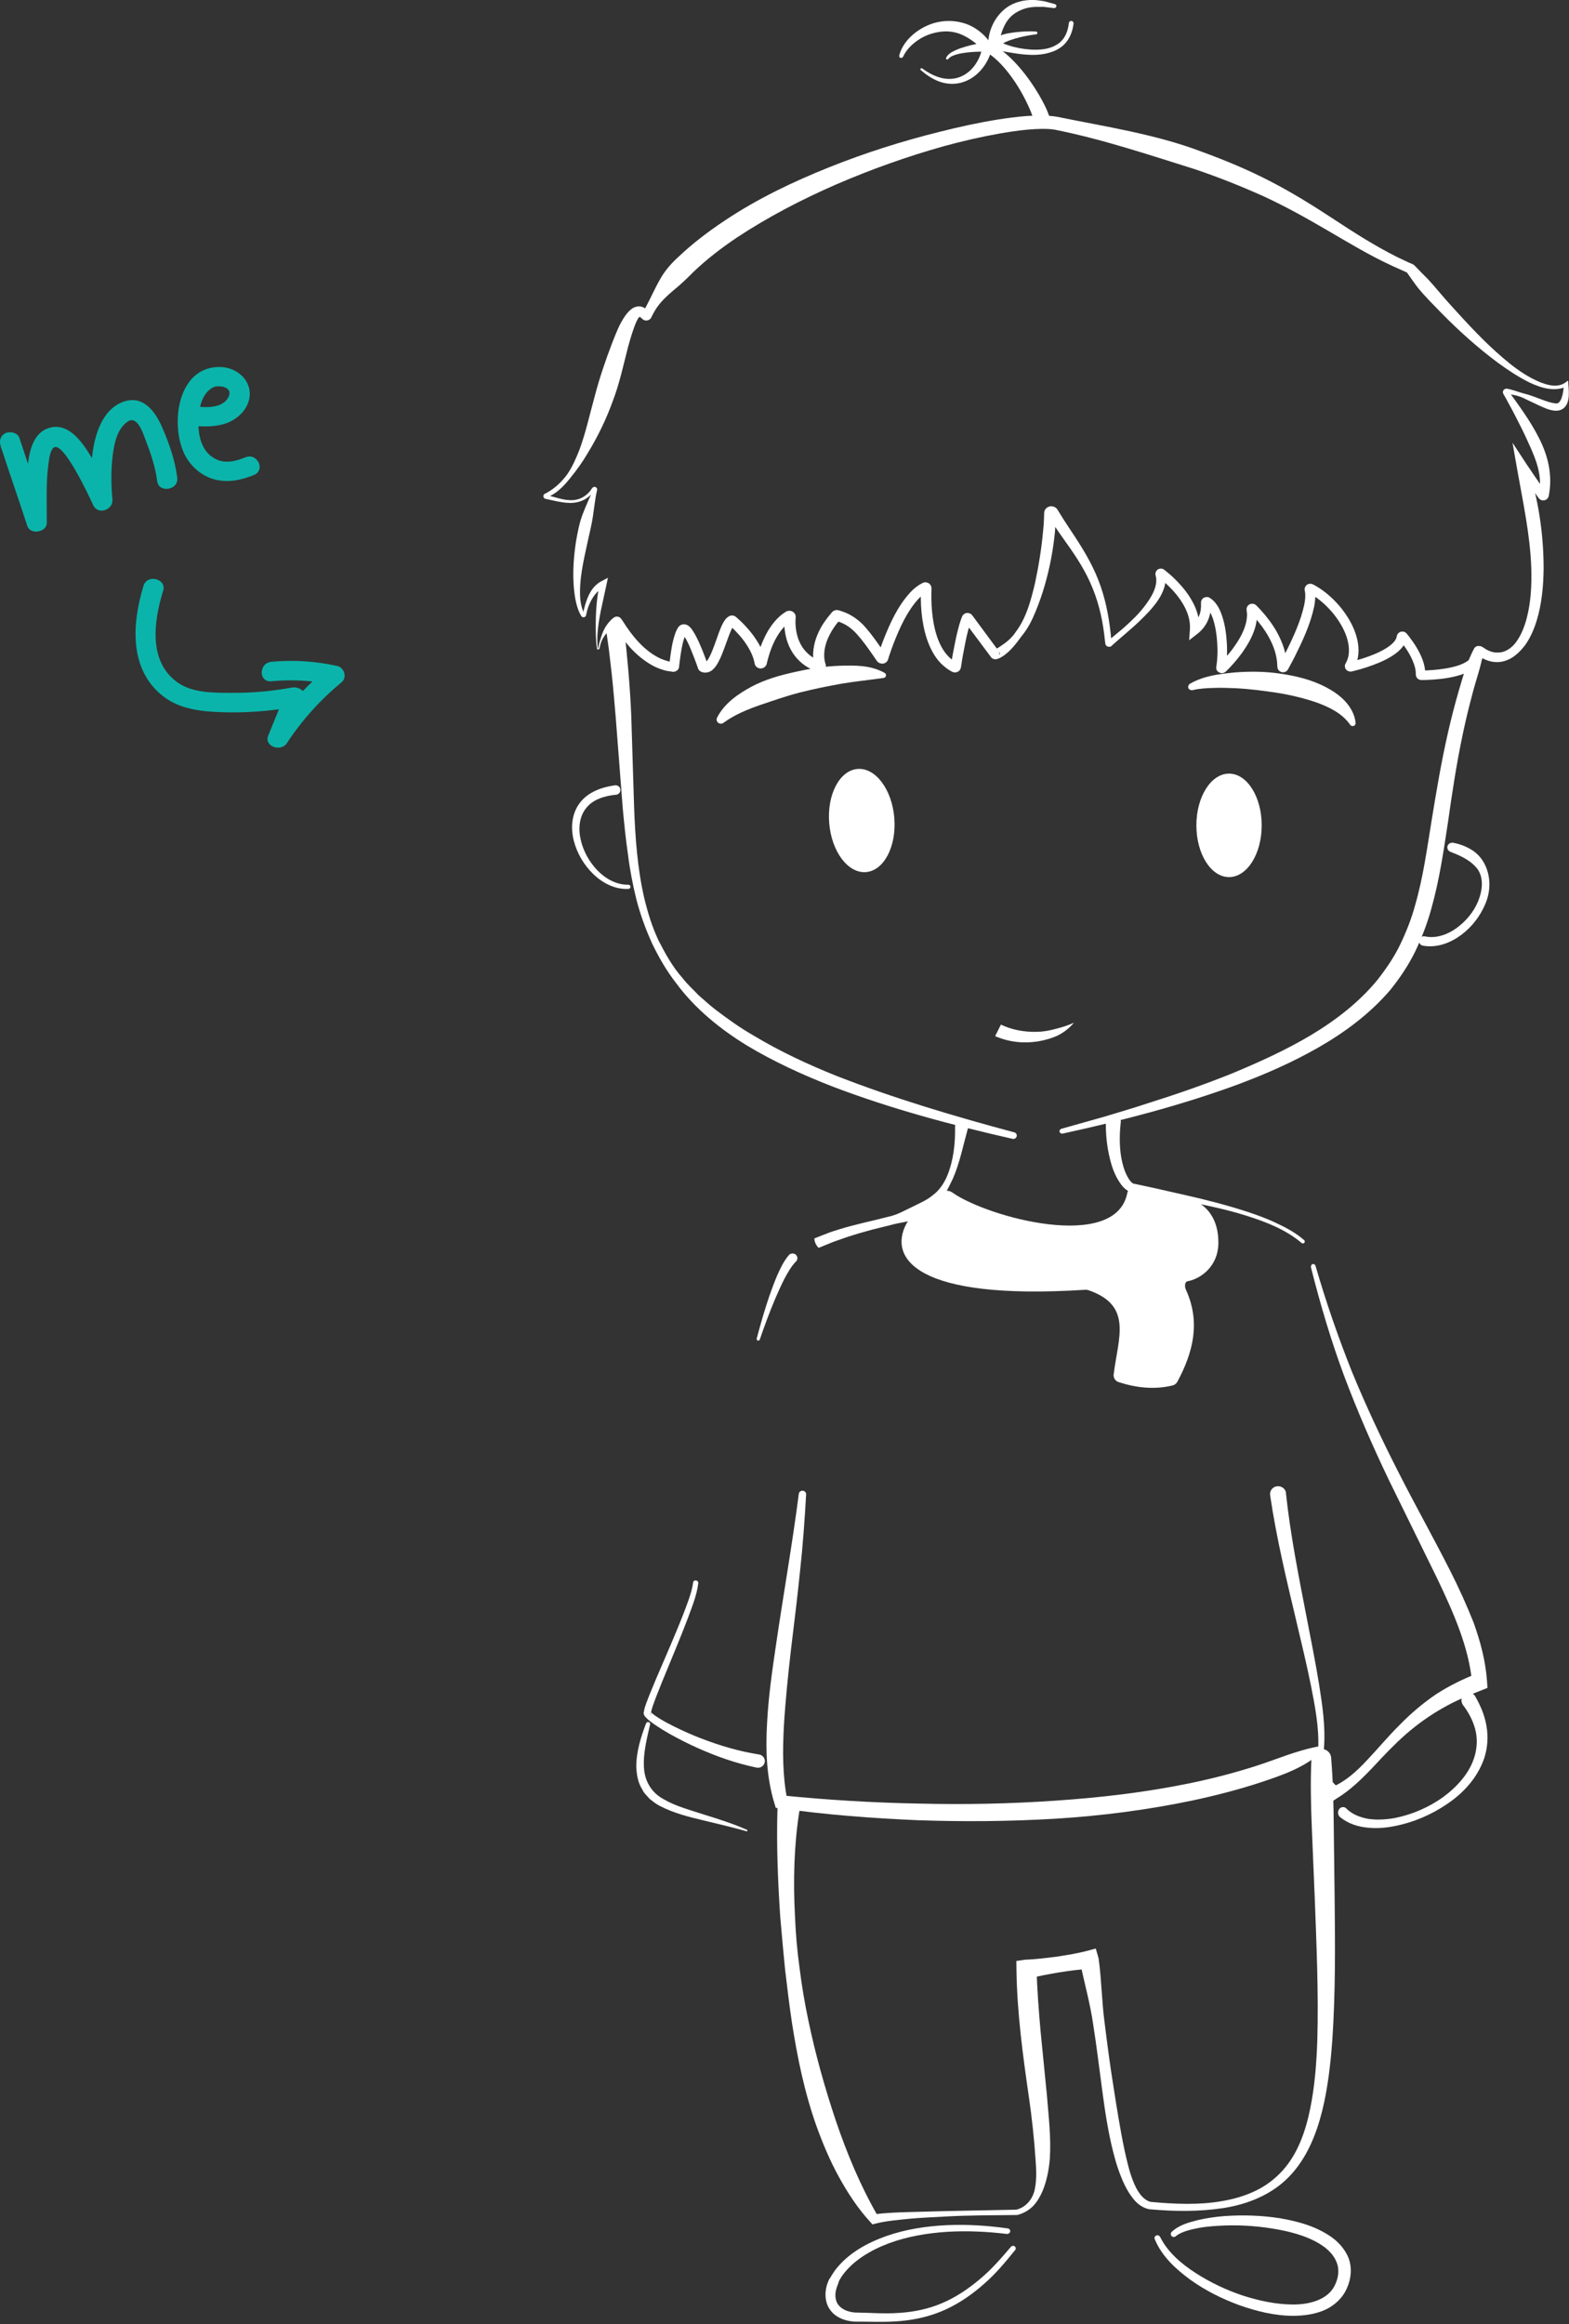 <svg width="231" height="342" viewBox="0 0 231 342" fill="none" xmlns="http://www.w3.org/2000/svg">
<rect x="0" y="0" width="231" height="342" fill="#333333" stroke="none"/>
<path fill-rule="evenodd" clip-rule="evenodd" d="M33.2 62.318C31.905 62.746 30.561 62.789 29.218 62.715C29.273 64.086 29.594 65.503 30.453 66.525C31.014 67.186 31.866 67.751 32.836 67.897C33.974 68.059 35.088 67.711 36.129 67.297C37.908 66.583 39.138 69.193 37.36 69.907C35.487 70.659 33.509 71.084 31.519 70.529C29.793 70.048 28.365 68.858 27.471 67.396C24.974 63.324 25.791 54.105 32.197 54.001C35.169 53.954 37.576 56.471 36.519 59.302C35.991 60.718 34.661 61.832 33.2 62.318ZM29.756 58.9C29.626 59.222 29.527 59.545 29.452 59.872C30.371 59.936 31.309 59.932 32.168 59.642C33.098 59.323 33.76 58.612 33.799 57.8C33.793 57.928 33.768 57.713 33.777 57.671C33.763 57.634 33.745 57.583 33.733 57.548L33.733 57.548C33.726 57.53 33.722 57.517 33.72 57.513C33.708 57.484 33.701 57.465 33.699 57.455C33.648 57.385 33.588 57.315 33.528 57.254L33.512 57.238L33.491 57.222C33.417 57.166 33.342 57.111 33.257 57.064L33.24 57.053L33.209 57.04C33.161 57.02 33.115 57.004 33.069 56.987C33.023 56.971 32.977 56.954 32.929 56.935C32.897 56.923 32.834 56.907 32.788 56.895L32.788 56.895L32.788 56.895C32.76 56.888 32.738 56.883 32.733 56.881C32.655 56.869 32.58 56.861 32.506 56.854C32.481 56.851 32.398 56.851 32.311 56.851C32.151 56.851 31.978 56.851 32.136 56.836L32.118 56.837C31.637 56.882 31.573 56.888 31.192 57.096C31.299 57.039 30.93 57.281 30.93 57.281C30.831 57.357 30.742 57.435 30.653 57.512C30.596 57.574 30.402 57.784 30.319 57.901C30.06 58.24 29.921 58.504 29.756 58.9ZM0.094 65.631C0.732 67.596 1.395 69.556 2.059 71.516C2.722 73.476 3.386 75.436 4.024 77.401C4.459 78.74 6.876 78.34 6.888 76.959C6.891 76.264 6.885 75.567 6.879 74.87C6.868 73.663 6.857 72.456 6.895 71.249C6.922 70.272 6.99 69.29 7.127 68.325C7.137 68.257 7.147 68.181 7.157 68.099L7.157 68.099C7.248 67.41 7.392 66.309 7.879 65.886C9.268 64.691 13.23 73.249 13.707 74.305C14.411 75.854 16.702 75.047 16.553 73.478C16.363 71.462 16.337 69.424 16.549 67.411C16.748 65.607 17.109 63.253 18.748 62.064C20.124 61.078 20.962 63.423 21.419 64.702L21.419 64.702C21.485 64.885 21.542 65.046 21.593 65.173C22.288 66.98 22.895 68.865 23.136 70.78C23.356 72.607 26.313 72.146 26.093 70.31C25.791 67.764 24.888 65.197 23.86 62.847C22.849 60.528 21.009 57.982 18.001 59.177C15.393 60.21 14.275 63.141 13.805 65.58C13.689 66.189 13.601 66.803 13.539 67.422C13.428 67.234 13.315 67.048 13.201 66.863C11.981 64.887 9.932 62.042 7.111 63.006C4.954 63.733 4.365 66.215 4.117 68.246C3.689 66.975 3.264 65.704 2.851 64.43C2.611 63.686 1.543 63.434 0.869 63.712C0.034 64.079 -0.137 64.897 0.094 65.631ZM24.065 102.488C18.905 98.517 19.465 91.624 21.135 86.183C21.685 84.417 24.575 85.171 24.015 86.937C22.685 91.271 21.735 97.324 26.165 100.436C28.297 101.937 31.295 101.945 33.865 101.953C33.959 101.953 34.052 101.953 34.145 101.953C37.115 101.973 40.075 101.705 42.995 101.171C43.556 101.07 44.204 101.285 44.592 101.685C45.049 101.209 45.519 100.742 46 100.285C44.002 100.062 41.993 100.057 39.965 100.245C38.045 100.426 38.065 97.562 39.965 97.381C43.215 97.075 46.455 97.295 49.635 97.992C50.695 98.221 51.135 99.691 50.295 100.388C47.145 102.994 44.435 105.991 42.225 109.371C41.355 110.688 38.855 109.829 39.485 108.263C39.895 107.247 40.308 106.232 40.72 105.218C40.835 104.935 40.95 104.653 41.065 104.37C38.384 104.726 35.678 104.886 32.965 104.808C29.835 104.722 26.585 104.426 24.065 102.488Z" fill="#0BB4AA"/>
<g clip-path="url(#clip0_170_185)">
<path d="M91.229 92.032C91.992 92.004 91.819 92.102 91.848 92.172L91.862 92.368L91.906 92.788L92.006 93.628L92.194 95.307L92.51 98.68C92.697 100.933 92.856 103.173 92.942 105.426L93.36 118.875C93.532 123.34 93.849 127.79 94.843 132.115C95.361 134.27 96.009 136.397 96.959 138.399C97.966 140.358 99.046 142.331 100.544 143.983C101.206 144.864 102.07 145.606 102.818 146.418C103.668 147.146 104.474 147.915 105.366 148.587C107.152 149.945 108.965 151.246 110.923 152.366C114.782 154.689 118.913 156.62 123.146 158.314C131.64 161.631 140.465 164.248 149.333 166.627C149.607 166.697 149.751 166.963 149.679 167.229C149.607 167.481 149.348 167.634 149.089 167.579C140.091 165.549 131.151 163.156 122.498 159.853C118.194 158.174 113.961 156.242 109.973 153.849C106.029 151.428 102.329 148.433 99.579 144.71C98.154 142.891 97.002 140.89 96.009 138.832C95.058 136.747 94.281 134.592 93.705 132.395C93.158 130.183 92.726 127.958 92.453 125.719C92.121 123.48 91.906 121.24 91.69 119.001L90.653 105.58C90.466 103.355 90.279 101.129 90.034 98.918L89.645 95.587L89.415 93.936L89.3 93.11L89.242 92.69L89.213 92.48C89.228 92.41 89.041 92.368 89.775 92.2H89.789C90.264 92.102 90.768 92.046 91.229 92.032Z" fill="white"/>
<path d="M218.394 95.881C218.077 98.022 217.314 100.024 216.781 102.095C216.234 104.152 215.73 106.224 215.299 108.323C214.42 112.507 213.787 116.72 213.182 120.989C212.534 125.243 211.915 129.54 210.706 133.794C210.13 135.921 209.31 138.007 208.345 140.036C207.352 142.051 206.085 143.941 204.66 145.704C201.708 149.147 198.037 151.876 194.164 154.101C190.277 156.326 186.189 158.118 182.028 159.657C173.678 162.708 165.098 164.919 156.446 166.809C156.244 166.851 156.042 166.725 155.999 166.529C155.956 166.333 156.071 166.151 156.273 166.095L162.636 164.304C164.738 163.66 166.854 163.058 168.942 162.358C173.131 161.043 177.292 159.601 181.337 157.978C185.368 156.298 189.342 154.507 193.042 152.296C196.727 150.085 200.125 147.439 202.774 144.221C204.055 142.583 205.235 140.876 206.142 139C207.035 137.125 207.812 135.194 208.359 133.15C209.526 129.12 210.101 124.865 210.792 120.625C211.483 116.384 212.203 112.102 213.168 107.875C213.643 105.762 214.19 103.648 214.795 101.563C215.414 99.478 215.99 97.379 217.026 95.433C217.213 95.083 217.645 94.957 218.005 95.125C218.293 95.265 218.437 95.559 218.394 95.853V95.881Z" fill="white"/>
<path d="M142.495 166.067C141.804 168.544 141.329 171.021 140.307 173.401C139.745 174.548 139.213 175.752 138.349 176.815C137.557 177.935 136.362 178.761 135.11 179.321C133.828 179.782 132.475 179.894 131.252 180.23C129.999 180.566 128.761 180.818 127.537 181.182C126.314 181.518 125.104 181.882 123.938 182.301C123.348 182.525 122.743 182.693 122.182 182.945L121.318 183.295L120.886 183.477L120.67 183.561C120.584 183.561 120.569 183.701 120.382 183.477L120.368 183.449C120.109 183.141 119.95 182.777 119.907 182.413C119.864 182.134 119.993 182.218 120.065 182.162L120.296 182.078L120.742 181.896L121.649 181.546C122.254 181.294 122.873 181.112 123.492 180.916C124.73 180.524 125.982 180.216 127.235 179.908C128.487 179.614 129.725 179.321 130.949 178.999C132.187 178.733 133.281 178.061 134.347 177.571C135.383 177.039 136.463 176.619 137.356 175.85C138.306 175.15 138.997 174.114 139.458 173.009C140.379 170.769 140.652 168.292 140.609 165.843V165.801C140.595 165.283 141.027 164.849 141.574 164.835C142.106 164.821 142.553 165.241 142.567 165.773C142.538 165.899 142.524 165.983 142.495 166.067Z" fill="white"/>
<path d="M117.151 185.667C116.517 186.31 115.97 187.262 115.481 188.186C115.006 189.123 114.56 190.103 114.142 191.083C113.307 193.056 112.558 195.071 111.867 197.101C111.824 197.227 111.695 197.297 111.565 197.255C111.435 197.213 111.378 197.087 111.407 196.975C111.954 194.889 112.558 192.818 113.249 190.761C113.609 189.739 113.984 188.718 114.416 187.696C114.876 186.688 115.308 185.681 116.129 184.701C116.373 184.407 116.82 184.365 117.136 184.603C117.439 184.841 117.482 185.275 117.237 185.583C117.223 185.597 117.208 185.611 117.208 185.625L117.151 185.667Z" fill="white"/>
<path d="M164.997 165.213C164.839 166.655 164.81 168.124 164.968 169.552C165.141 170.965 165.501 172.421 166.221 173.526C166.393 173.792 166.624 174.044 166.782 174.128L166.883 174.17L167.171 174.226L167.747 174.352L170.036 174.842L174.599 175.878C177.652 176.563 180.675 177.347 183.64 178.313C185.123 178.803 186.592 179.334 188.003 180.02C189.413 180.678 190.81 181.434 192.005 182.483C192.12 182.581 192.134 182.763 192.034 182.875C191.933 182.987 191.76 183.001 191.631 182.903C189.341 180.944 186.39 179.796 183.453 178.873C180.502 177.949 177.45 177.319 174.412 176.731C172.886 176.437 171.346 176.2 169.82 175.948L167.516 175.584L166.94 175.486L166.653 175.444C166.523 175.416 166.336 175.36 166.206 175.304C165.674 175.038 165.386 174.702 165.098 174.352C164.047 172.953 163.586 171.385 163.255 169.832C162.924 168.278 162.794 166.683 162.809 165.115C162.809 164.528 163.313 164.038 163.917 164.038C164.522 164.038 165.026 164.528 165.026 165.115C164.997 165.143 164.997 165.185 164.997 165.213Z" fill="white"/>
<path d="M193.686 186.278C195.229 191.62 197.043 196.83 199.072 201.922C201.158 206.982 203.472 211.908 205.943 216.735C208.4 221.578 211.057 226.288 213.529 231.181C214.772 233.628 215.929 236.174 216.971 238.804C217.929 241.5 218.714 244.329 218.929 247.375L219 248.373L218.157 248.706C216.186 249.472 214.229 250.287 212.357 251.369C210.486 252.434 208.7 253.699 207.015 255.164C205.329 256.645 203.757 258.293 202.172 260.007C200.572 261.688 198.872 263.369 196.843 264.617H196.829L196.258 265L195.915 264.384L194.372 261.621C194.243 261.405 194.301 261.106 194.486 260.956C194.643 260.839 194.843 260.856 194.986 260.989L197.115 263.169L196.201 262.92H196.215C198.115 262.121 199.786 260.606 201.343 258.925C202.915 257.261 204.415 255.447 206.086 253.799C207.729 252.118 209.514 250.604 211.429 249.306C213.357 248.057 215.4 247.059 217.5 246.243L216.729 247.558C216.243 242.332 213.986 237.306 211.672 232.429L204.457 217.733C202.086 212.79 199.872 207.714 197.915 202.522C195.972 197.312 194.386 191.936 193.015 186.511C192.958 186.294 193.072 186.078 193.243 186.012C193.443 185.962 193.629 186.078 193.686 186.278Z" fill="white"/>
<path d="M189.327 219.725C189.99 225.953 191.242 232.166 192.451 238.394C193.056 241.501 193.675 244.622 194.193 247.771C194.683 250.92 195.187 254.083 194.913 257.358L194.884 257.68H194.683C192.12 260.101 188.795 261.206 185.57 262.284C182.316 263.348 179.005 264.201 175.679 264.915C169.014 266.315 162.233 267.196 155.452 267.616C148.672 268.022 141.876 268.078 135.096 267.84C128.315 267.546 121.563 267.042 114.84 266.077L114.221 266.035L114.019 265.377C112.853 261.556 112.709 257.582 112.925 253.747C113.112 249.898 113.645 246.106 114.206 242.341C115.3 234.797 116.639 227.352 117.604 219.823C117.633 219.529 117.906 219.333 118.209 219.361C118.496 219.389 118.698 219.641 118.684 219.907C118.468 223.713 118.194 227.52 117.777 231.299C117.388 235.091 116.927 238.856 116.467 242.621C116.035 246.386 115.646 250.136 115.416 253.873C115.214 257.61 115.2 261.318 115.919 264.887L115.099 264.187C121.764 264.859 128.473 265.265 135.182 265.391C141.891 265.559 148.6 265.433 155.28 264.971C161.96 264.523 168.611 263.754 175.132 262.41C178.386 261.738 181.611 260.913 184.764 259.905C187.931 258.911 190.882 257.554 194.309 256.952L194.078 257.274C194.222 254.209 193.603 251.06 192.998 247.981C192.365 244.888 191.631 241.809 190.897 238.716C189.428 232.544 187.931 226.358 186.995 220.005C186.909 219.375 187.355 218.787 188.003 218.703C188.651 218.619 189.255 219.053 189.342 219.683C189.327 219.683 189.327 219.697 189.327 219.725Z" fill="white"/>
<path d="M217.144 249.527C217.911 250.867 218.575 252.321 218.841 253.939C219.136 255.524 219.018 257.223 218.516 258.726C217.468 261.749 215.329 263.922 213.028 265.475C210.711 267.043 208.144 268.138 205.474 268.677C204.131 268.955 202.759 269.086 201.373 268.939C199.986 268.808 198.555 268.4 197.301 267.387C196.976 267.125 196.902 266.602 197.138 266.243C197.374 265.883 197.847 265.802 198.171 266.063C198.201 266.079 198.215 266.096 198.23 266.128L198.245 266.145C199.071 266.978 200.266 267.436 201.491 267.648C202.73 267.828 204.013 267.746 205.282 267.534C207.805 267.043 210.284 265.998 212.438 264.462C214.547 262.909 216.48 260.818 217.159 258.236C217.498 256.962 217.513 255.622 217.173 254.38C216.834 253.138 216.214 251.978 215.433 250.948L215.418 250.932C215.034 250.442 215.093 249.69 215.536 249.282C215.978 248.857 216.657 248.922 217.026 249.412C217.085 249.429 217.114 249.478 217.144 249.527Z" fill="white"/>
<path d="M102.805 232.977C102.575 234.796 101.913 236.335 101.337 237.945C100.732 239.54 100.099 241.122 99.451 242.689L97.507 247.406L96.572 249.757L96.14 250.932C96.01 251.296 95.881 251.772 95.852 251.996L95.708 252.36C95.794 252.304 95.852 252.15 95.838 252.052C95.838 252.024 95.838 251.982 95.823 251.954C95.794 251.898 95.838 251.954 95.823 251.94C95.852 251.968 95.895 252.024 95.967 252.08C96.082 252.178 96.226 252.29 96.356 252.388C96.644 252.598 96.946 252.78 97.263 252.976C97.882 253.354 98.544 253.703 99.192 254.025C100.516 254.683 101.87 255.285 103.252 255.817C106.016 256.88 108.866 257.72 111.746 258.168C112.293 258.252 112.681 258.756 112.595 259.287C112.509 259.819 111.99 260.197 111.443 260.113C111.429 260.113 111.4 260.113 111.386 260.099C108.334 259.469 105.426 258.434 102.647 257.188C101.251 256.558 99.897 255.873 98.573 255.131C97.911 254.753 97.263 254.361 96.615 253.927C96.298 253.717 95.981 253.493 95.665 253.242C95.506 253.116 95.362 252.99 95.204 252.836C95.132 252.766 95.046 252.668 94.959 252.57C94.902 252.486 94.873 252.472 94.815 252.318C94.787 252.248 94.772 252.164 94.758 252.08C94.758 251.94 94.83 251.744 94.931 251.646L94.787 252.01C94.844 251.394 95.003 251.058 95.147 250.624L95.607 249.421L96.586 247.056L98.602 242.367C99.264 240.8 99.926 239.246 100.545 237.665C101.135 236.097 101.812 234.474 102.042 232.921V232.865C102.071 232.669 102.258 232.529 102.474 232.557C102.69 232.599 102.834 232.781 102.805 232.977Z" fill="white"/>
<path d="M95.708 253.759C95.233 255.831 94.7 257.916 94.801 259.945C94.858 261.975 95.866 263.78 97.723 264.76C99.508 265.809 101.668 266.355 103.741 267.041C105.843 267.685 107.959 268.37 109.975 269.252C110.032 269.28 110.061 269.35 110.032 269.406C110.003 269.462 109.946 269.49 109.888 269.462C107.772 268.86 105.641 268.37 103.496 267.853C101.351 267.335 99.177 266.803 97.118 265.725C96.6 265.473 96.139 265.082 95.679 264.732C95.29 264.284 94.815 263.892 94.57 263.332C93.908 262.31 93.735 261.121 93.678 260.001C93.678 257.72 94.354 255.621 95.117 253.591C95.175 253.438 95.362 253.354 95.52 253.41C95.665 253.466 95.751 253.619 95.722 253.759H95.708Z" fill="white"/>
<path d="M148.225 328.719C145.288 328.369 142.337 328.229 139.4 328.411C136.478 328.607 133.555 329.097 130.849 330.105C128.171 331.112 125.594 332.638 123.996 334.863C123.823 335.157 123.607 335.423 123.492 335.731C123.42 336.053 123.276 336.333 123.175 336.641C122.988 337.242 122.931 337.844 123.074 338.39C123.305 339.496 124.471 340.153 125.795 340.279H125.738C128.027 340.307 130.244 340.503 132.447 340.335C134.635 340.195 136.794 339.734 138.781 338.866C140.782 338.012 142.611 336.767 144.281 335.353C145.979 333.954 147.405 332.288 148.83 330.623L148.844 330.609C148.988 330.441 149.233 330.427 149.406 330.553C149.564 330.693 149.593 330.917 149.463 331.085C148.052 332.82 146.627 334.555 144.914 336.039C143.23 337.536 141.344 338.866 139.242 339.832C137.14 340.797 134.851 341.343 132.547 341.539C130.244 341.749 127.955 341.609 125.752 341.623H125.723H125.695C124.874 341.539 124.025 341.343 123.262 340.867C122.499 340.405 121.894 339.608 121.678 338.754C121.448 337.886 121.52 337.018 121.75 336.221C121.894 335.843 121.995 335.423 122.268 335.129C122.455 334.765 122.686 334.457 122.902 334.121C124.802 331.588 127.609 330.063 130.46 329.041C133.339 328.034 136.362 327.572 139.371 327.432C142.38 327.292 145.404 327.488 148.369 327.908C148.6 327.936 148.772 328.16 148.729 328.383C148.672 328.593 148.456 328.747 148.225 328.719Z" fill="white"/>
<path d="M195.978 258.617C196.266 262.074 196.338 265.517 196.367 268.988L196.496 279.372C196.568 286.3 196.626 293.241 196.151 300.225C195.892 303.71 195.503 307.209 194.654 310.651C193.79 314.066 192.422 317.537 189.86 320.224C187.297 322.925 183.683 324.367 180.113 324.913C176.514 325.458 172.886 325.416 169.316 325.094H169.287H169.244C168.25 324.913 167.444 324.283 166.897 323.611C166.336 322.925 165.904 322.183 165.544 321.442C164.838 319.93 164.32 318.377 163.931 316.809C163.125 313.674 162.665 310.511 162.247 307.363C161.83 304.2 161.441 301.051 160.951 297.916C160.505 294.767 159.612 291.702 158.993 288.595L160.591 289.715C159.022 289.771 157.482 289.995 155.941 290.232C154.401 290.498 152.875 290.764 151.363 291.17L152.601 289.729C152.702 292.794 152.932 295.873 153.206 298.951L154.127 308.244C154.372 311.365 154.775 314.5 154.559 317.719C154.415 319.328 154.113 320.952 153.451 322.505C153.105 323.275 152.688 324.017 152.069 324.647C151.45 325.262 150.658 325.71 149.808 325.92L149.765 325.934H149.708C146.209 325.976 142.697 325.962 139.198 326.158C137.456 326.256 135.7 326.326 133.958 326.48C132.23 326.662 130.445 326.802 128.861 327.208L128.458 327.32L128.098 326.928C126.27 324.927 124.787 322.659 123.506 320.322C122.21 317.971 121.174 315.508 120.267 313.017C118.467 308.006 117.402 302.814 116.596 297.636C116.207 295.033 115.89 292.43 115.588 289.827C115.329 287.223 115.084 284.606 114.868 282.003C114.523 276.769 114.307 271.535 114.465 266.203C114.494 265.335 115.242 264.649 116.135 264.677C117.028 264.705 117.733 265.433 117.704 266.301C117.704 266.357 117.69 266.427 117.69 266.483V266.511C116.898 271.535 116.768 276.741 117.042 281.891C117.143 284.466 117.359 287.042 117.719 289.603C118.035 292.164 118.467 294.711 119 297.244C120.051 302.296 121.447 307.265 123.074 312.107C124.73 316.963 126.688 321.666 129.265 326.13L128.516 325.864C130.388 325.598 132.101 325.556 133.886 325.5L139.155 325.36L149.679 325.15L149.578 325.164C151.032 324.829 152.04 323.611 152.342 322.183C152.645 320.742 152.573 319.23 152.457 317.719C152.256 314.696 151.925 311.631 151.478 308.552C150.586 302.394 149.736 296.138 149.65 289.813L149.636 288.553L150.888 288.371C152.457 288.315 153.998 288.119 155.553 287.923C157.093 287.685 158.634 287.447 160.145 287.042L161.326 286.72L161.743 288.161C162.189 291.324 162.204 294.543 162.636 297.692C163.024 300.855 163.442 304.004 163.946 307.125C164.435 310.26 164.925 313.381 165.573 316.445C165.918 317.971 166.249 319.496 166.811 320.91C167.343 322.295 168.193 323.723 169.46 324.017L169.402 324.003C172.9 324.325 176.471 324.493 179.912 323.891C181.625 323.597 183.309 323.121 184.835 322.379C186.376 321.652 187.729 320.616 188.852 319.37C191.098 316.879 192.221 313.59 192.897 310.288C193.574 306.971 193.833 303.542 193.948 300.127C194.135 293.269 193.833 286.37 193.574 279.456L193.142 269.086C192.998 265.629 192.912 262.158 193.084 258.687C193.128 257.918 193.804 257.33 194.582 257.358C195.345 257.372 195.921 257.932 195.978 258.617Z" fill="white"/>
<path d="M170.799 329.153C171.879 331.35 173.88 333.086 176.011 334.457C178.156 335.843 180.502 336.962 182.935 337.774C185.368 338.558 187.916 339.104 190.421 339.104C192.883 339.104 195.446 338.362 196.454 336.403C196.972 335.437 197.188 334.317 196.929 333.31C196.655 332.302 195.979 331.406 195.043 330.693C193.142 329.265 190.623 328.523 188.118 328.062C185.599 327.6 182.993 327.39 180.402 327.474C179.106 327.53 177.81 327.6 176.558 327.824C175.334 328.062 173.995 328.355 173.131 329.027L173.088 329.069C172.901 329.223 172.613 329.195 172.469 328.999C172.325 328.817 172.339 328.565 172.512 328.411C173.65 327.362 175.017 327.04 176.327 326.69C177.652 326.382 178.991 326.186 180.344 326.088C183.036 325.906 185.743 325.99 188.435 326.41C191.098 326.872 193.819 327.586 196.166 329.279C197.303 330.133 198.354 331.364 198.728 332.862C199.088 334.373 198.757 335.927 198.052 337.214C197.317 338.544 196.036 339.552 194.654 340.069C193.272 340.587 191.832 340.755 190.436 340.769C187.629 340.769 184.965 340.083 182.417 339.188C179.883 338.25 177.465 337.046 175.276 335.479C173.131 333.911 171.044 332.022 170.007 329.475C169.921 329.265 170.022 329.027 170.252 328.943C170.454 328.859 170.698 328.957 170.785 329.153H170.799Z" fill="white"/>
<path d="M155.265 19.076C154.07 18.893 152.659 18.963 151.292 19.076C149.924 19.201 148.542 19.411 147.16 19.649C144.41 20.139 141.675 20.769 138.968 21.511C133.57 23.022 128.272 24.912 123.147 27.123C118.036 29.348 113.083 31.923 108.505 34.946C106.231 36.471 104.057 38.137 102.113 39.998C101.163 40.95 100.213 41.874 99.147 42.727C98.111 43.609 97.089 44.561 96.412 45.722C96.239 46.016 96.081 46.31 95.937 46.604L95.851 46.786C95.678 47.08 95.26 47.22 94.987 47.15C94.699 47.122 94.425 46.786 94.483 46.842L94.397 46.786C94.31 46.688 94.21 46.646 94.152 46.618C94.037 46.618 94.21 46.618 94.051 46.73C93.936 46.856 93.792 47.108 93.677 47.374C93.202 48.479 92.813 49.809 92.453 51.111C91.776 53.742 91.201 56.471 90.193 59.088C89.243 61.719 87.99 64.294 86.507 66.715C85.787 67.947 84.953 69.108 84.06 70.214C83.182 71.32 82.188 72.439 80.821 73.069L80.562 73.181C80.374 73.293 80.72 73.111 80.562 72.929C80.374 72.775 80.562 72.887 80.634 72.887L80.893 72.957L81.915 73.237C82.591 73.419 83.268 73.587 83.945 73.601C84.621 73.629 85.298 73.475 85.874 73.125C86.162 72.957 86.421 72.747 86.651 72.509C86.766 72.397 86.882 72.271 86.968 72.131L87.112 71.921L87.198 71.809C87.27 71.711 87.414 71.627 87.558 71.641C87.688 71.655 87.846 71.739 87.904 71.907C87.933 71.991 87.918 72.061 87.904 72.131L87.889 72.201L87.832 72.453L87.731 72.957L87.573 73.979L87.285 76.036C87.083 77.394 86.723 78.709 86.45 80.039C85.874 82.684 85.24 85.385 85.428 88.072C85.485 88.744 85.629 89.401 85.874 90.003L85.975 90.227L86.032 90.339C86.047 90.395 86.09 90.409 86.018 90.353C85.903 90.269 85.802 90.409 85.802 90.409L85.859 90.143C85.931 89.793 86.032 89.457 86.119 89.121C86.507 87.806 87.069 86.294 88.595 85.497L89.502 85.021L89.286 86.056C88.782 88.52 88.077 91.011 87.947 93.558C87.918 94.174 87.947 94.874 88.019 95.419C88.033 95.433 88.077 95.433 88.077 95.405L88.12 95.195L88.206 94.719C88.307 94.398 88.393 94.09 88.494 93.768C88.681 93.138 88.955 92.494 89.372 91.921C89.574 91.627 89.819 91.361 90.078 91.109L90.294 90.941C90.351 90.899 90.322 90.899 90.438 90.829C90.625 90.731 90.884 90.675 91.143 90.801C91.273 90.857 91.402 90.969 91.474 91.081L91.532 91.165L91.604 91.263L91.733 91.459C93.043 93.544 94.699 95.559 96.815 96.693C97.334 96.987 97.895 97.169 98.457 97.323L98.888 97.393L99.104 97.421C99.119 97.421 99.219 97.435 99.162 97.435C99.004 97.435 98.788 97.491 98.644 97.686C98.572 97.77 98.528 97.91 98.528 97.98V97.924L98.543 97.799L98.572 97.561L98.629 97.071C98.802 95.769 98.96 94.496 99.435 93.152C99.493 92.984 99.579 92.802 99.666 92.62L99.838 92.326C99.91 92.214 100.112 91.977 100.443 91.892C100.803 91.808 101.12 91.934 101.249 92.019C101.422 92.116 101.509 92.2 101.595 92.298C101.768 92.466 101.868 92.62 101.984 92.788C102.387 93.404 102.675 94.006 102.948 94.608C103.222 95.209 103.466 95.811 103.697 96.427L104.042 97.337L104.201 97.799C104.201 97.812 104.287 97.966 104.143 97.715C104.042 97.561 103.783 97.477 103.87 97.505C103.87 97.505 103.87 97.505 103.855 97.505C103.783 97.533 103.927 97.477 104.071 97.281C104.215 97.099 104.359 96.847 104.489 96.595C104.748 96.077 104.978 95.489 105.194 94.901L105.842 93.082C106.101 92.452 106.274 91.865 106.792 91.151C106.85 91.067 106.95 90.969 107.066 90.871C107.109 90.829 107.21 90.759 107.282 90.717C107.354 90.675 107.282 90.689 107.483 90.619C107.627 90.563 107.814 90.549 107.973 90.591C108.131 90.619 108.261 90.703 108.347 90.773L108.404 90.829L108.505 90.913L108.692 91.081C108.952 91.305 109.196 91.543 109.427 91.781C109.902 92.27 110.348 92.774 110.766 93.32C111.586 94.412 112.306 95.615 112.637 97.029L112.695 97.295C112.695 97.281 112.723 97.421 112.695 97.281C112.666 97.183 112.608 97.071 112.522 96.987C112.335 96.819 112.09 96.763 111.86 96.819C111.615 96.861 111.399 97.127 111.37 97.309L111.399 97.197L111.457 96.959C111.543 96.637 111.615 96.315 111.716 95.993C111.903 95.349 112.133 94.719 112.421 94.104C112.968 92.872 113.717 91.655 114.811 90.675C115.084 90.423 115.387 90.213 115.704 90.017C115.66 90.031 115.905 89.891 116.035 89.891C116.193 89.863 116.337 89.877 116.481 89.905C116.754 89.989 117.014 90.199 117.114 90.521C117.201 90.969 117.129 90.885 117.143 90.927L117.129 91.039C117.129 91.179 117.114 91.333 117.114 91.473C117.114 92.06 117.172 92.634 117.302 93.208C117.546 94.342 118.079 95.377 118.9 96.133C119.303 96.525 119.778 96.833 120.296 97.085L120.699 97.253L120.901 97.337C120.483 97.197 119.979 97.407 119.95 98.008C119.95 98.078 119.965 98.134 119.979 98.204C119.994 98.232 119.979 98.19 119.979 98.19L119.95 98.12L119.907 97.98L119.835 97.701C119.792 97.519 119.763 97.337 119.749 97.155C119.591 95.685 119.936 94.258 120.526 92.998C120.829 92.368 121.174 91.766 121.592 91.221C121.793 90.941 121.995 90.675 122.225 90.409L122.384 90.213L122.47 90.115L122.484 90.087C122.542 90.031 122.599 89.975 122.657 89.933C122.787 89.849 122.902 89.807 123.046 89.779C123.175 89.751 123.334 89.765 123.492 89.807L123.55 89.821L123.679 89.863L123.924 89.947C125.292 90.367 126.587 91.319 127.451 92.354C128.358 93.39 129.092 94.454 129.841 95.517L130.388 96.315C130.374 96.315 130.518 96.469 130.316 96.245C130.158 96.119 129.956 96.063 129.711 96.119C129.596 96.147 129.467 96.217 129.366 96.315C129.279 96.385 129.193 96.623 129.222 96.567L129.265 96.455L129.409 95.993C129.611 95.377 129.841 94.761 130.071 94.146C131.036 91.725 132.101 89.289 133.987 87.204C134.462 86.686 135.024 86.21 135.715 85.847C135.787 85.819 135.743 85.819 135.902 85.749C136.19 85.623 136.55 85.693 136.766 85.847C136.996 86.001 137.154 86.308 137.14 86.602V86.728L137.126 87.19V88.114C137.14 89.359 137.255 90.591 137.471 91.794C137.701 92.998 138.061 94.174 138.623 95.209C138.911 95.727 139.242 96.203 139.645 96.609C139.846 96.805 140.062 97.001 140.278 97.169C140.394 97.239 140.509 97.337 140.624 97.407L140.811 97.505L140.854 97.533C140.84 97.533 140.955 97.588 140.811 97.519C140.624 97.449 140.422 97.477 140.25 97.589C140.163 97.644 140.077 97.728 140.034 97.826C140.005 97.882 139.99 97.924 139.976 97.98C139.976 98.008 139.976 97.966 139.976 97.966L139.99 97.841L140.034 97.603L140.12 97.127L140.293 96.175L140.667 94.272C140.797 93.642 140.941 92.998 141.113 92.368C141.2 92.046 141.286 91.725 141.401 91.403C141.459 91.235 141.502 91.081 141.574 90.913L141.617 90.787L141.646 90.731L141.66 90.703C141.689 90.633 141.732 90.577 141.776 90.507C142.251 89.961 143.014 90.199 143.23 90.689L143.158 90.563L147.059 95.839L147.174 96.427C147.246 96.259 147.16 95.909 146.987 95.783C146.843 95.671 146.814 95.657 146.685 95.615C146.397 95.587 146.483 95.615 146.455 95.601C146.411 95.615 146.44 95.601 146.469 95.587C146.512 95.573 146.598 95.531 146.656 95.489C146.8 95.405 146.958 95.321 147.102 95.223C147.405 95.027 147.707 94.817 148.009 94.594C148.6 94.146 149.147 93.614 149.55 92.984L149.579 92.942C151.09 90.941 151.796 88.31 152.386 85.791C152.933 83.23 153.35 80.64 153.581 78.051C153.653 77.407 153.696 76.764 153.71 76.12L153.725 75.644V75.49C153.725 75.308 153.797 75.084 153.926 74.916C154.2 74.552 154.646 74.441 155.02 74.525C155.208 74.566 155.395 74.664 155.539 74.804C155.611 74.874 155.668 74.944 155.711 75.014L155.74 75.07L155.87 75.28L156.129 75.7C156.806 76.82 157.569 77.911 158.303 79.045C159.771 81.284 161.168 83.691 162.046 86.28C162.939 88.856 163.385 91.543 163.615 94.202L163.644 94.454L163.658 94.58C163.658 94.524 163.601 94.398 163.5 94.342C163.414 94.272 163.212 94.272 163.097 94.356C163.025 94.412 163.068 94.384 163.082 94.37L163.14 94.314L163.342 94.132L164.133 93.474C164.652 93.04 165.184 92.62 165.674 92.172C166.667 91.277 167.632 90.353 168.424 89.317C169.215 88.296 169.95 87.176 170.166 86.056C170.238 85.777 170.238 85.511 170.238 85.245C170.209 85.119 170.223 84.979 170.18 84.867L170.122 84.615C170.065 84.377 170.151 84.069 170.367 83.873C170.569 83.663 171.001 83.607 171.26 83.747C171.418 83.831 171.432 83.859 171.432 83.859L171.49 83.901L171.591 83.985L171.792 84.153L172.195 84.489C172.469 84.713 172.728 84.951 172.973 85.203C173.966 86.183 174.888 87.274 175.564 88.534C176.255 89.779 176.673 91.235 176.586 92.732L175.449 92.116C176.212 91.515 176.788 90.423 176.817 89.359C176.831 89.219 176.831 89.094 176.817 88.954V88.744C176.788 88.254 177.177 87.736 177.897 87.876C177.969 87.89 178.069 87.946 178.084 87.96L178.112 87.988L178.184 88.03L178.314 88.114L178.559 88.31C178.703 88.45 178.847 88.59 178.962 88.744C179.437 89.345 179.71 89.989 179.926 90.633C180.358 91.921 180.531 93.222 180.617 94.524C180.661 95.167 180.661 95.825 180.646 96.469C180.632 96.791 180.617 97.127 180.589 97.449L180.531 97.938L180.502 98.19L180.488 98.316C180.474 98.372 180.502 98.274 180.488 98.176C180.474 98.078 180.43 97.966 180.358 97.882C180.214 97.715 179.998 97.63 179.782 97.659C179.567 97.686 179.394 97.882 179.48 97.784L179.638 97.617L179.955 97.281L180.574 96.595C180.977 96.133 181.366 95.657 181.712 95.153C182.417 94.16 183.022 93.11 183.353 92.004C183.526 91.459 183.598 90.899 183.598 90.367L183.554 89.975L183.526 89.611C183.54 89.359 183.684 89.079 183.957 88.939C184.217 88.786 184.634 88.814 184.85 88.996C184.994 89.108 184.951 89.079 184.98 89.108L185.023 89.149L185.109 89.233L185.282 89.415L185.627 89.779C186.52 90.759 187.326 91.823 187.974 92.97C188.608 94.132 189.14 95.391 189.342 96.735C189.399 97.071 189.443 97.407 189.443 97.757L189.457 98.008C189.443 98.036 189.486 98.176 189.428 97.91C189.371 97.728 189.198 97.561 188.982 97.519C188.78 97.463 188.492 97.561 188.377 97.728C188.305 97.826 188.32 97.812 188.334 97.784L188.363 97.728L188.478 97.519L189.356 95.867C190.465 93.642 191.516 91.333 192.02 88.996C192.135 88.422 192.207 87.834 192.163 87.316C192.149 87.19 192.135 87.064 192.106 86.952L192.091 86.882C192.063 86.77 192.063 86.63 192.106 86.504C192.178 86.238 192.379 86.014 192.682 85.93C192.826 85.889 192.984 85.889 193.128 85.93C193.2 85.945 193.258 85.972 193.315 86.001L193.344 86.014L193.459 86.07C193.761 86.238 194.049 86.406 194.337 86.602C195.475 87.358 196.454 88.282 197.317 89.303C198.167 90.339 198.887 91.473 199.391 92.718C199.88 93.964 200.182 95.363 199.909 96.805C199.837 97.155 199.722 97.519 199.563 97.855C199.535 97.938 199.477 98.022 199.434 98.106L199.362 98.232L199.333 98.288C199.347 98.274 199.391 98.162 199.405 98.092C199.434 97.91 199.362 97.686 199.16 97.533C199.059 97.463 198.93 97.421 198.815 97.421C198.757 97.421 198.714 97.421 198.671 97.435C198.656 97.435 198.685 97.435 198.685 97.435L198.915 97.379C199.52 97.225 200.125 97.057 200.729 96.861C201.91 96.469 203.09 96.007 204.098 95.377C204.588 95.069 205.048 94.706 205.336 94.314C205.48 94.118 205.581 93.922 205.624 93.726L205.639 93.628C205.682 93.418 205.797 93.194 206.027 93.054C206.243 92.9 206.646 92.886 206.906 93.054C207.193 93.292 207.093 93.236 207.15 93.292L207.467 93.684C208.273 94.734 208.993 95.853 209.468 97.155C209.698 97.799 209.857 98.498 209.842 99.254C209.857 99.184 209.814 98.904 209.569 98.764C209.454 98.694 209.324 98.666 209.223 98.666H209.281H209.511L209.986 98.652L210.922 98.596C212.175 98.498 213.413 98.316 214.564 97.966C215.687 97.617 216.753 96.987 216.94 96.133C216.954 96.077 216.969 96.021 216.969 95.965L216.983 95.881V95.839C216.983 95.727 217.026 95.587 217.098 95.461C217.242 95.209 217.588 95.041 217.904 95.083C218.063 95.097 218.207 95.167 218.308 95.237L218.38 95.279L218.552 95.391C218.768 95.559 219.013 95.671 219.258 95.783C219.747 95.993 220.266 96.063 220.769 96.007C221.806 95.937 222.785 95.181 223.404 94.202C224.052 93.236 224.484 92.088 224.786 90.927C225.391 88.59 225.52 86.112 225.448 83.649C225.29 78.709 224.21 73.839 223.346 68.926L222.684 65.148L224.757 68.311C225.535 69.486 226.341 70.648 227.147 71.795L227.449 72.229L227.608 72.439C227.608 72.439 227.651 72.509 227.622 72.467C227.565 72.383 227.464 72.313 227.363 72.285C227.147 72.215 226.96 72.257 226.787 72.397C226.701 72.467 226.643 72.565 226.614 72.663C226.586 72.789 226.614 72.663 226.6 72.677L226.614 72.551L226.643 72.313C226.672 72.145 226.686 71.991 226.701 71.823C226.773 71.166 226.73 70.522 226.643 69.878C226.456 68.591 225.981 67.345 225.448 66.099C224.901 64.854 224.325 63.608 223.692 62.377C223.073 61.131 222.425 59.9 221.734 58.668L221.475 58.206L221.345 57.982C221.144 57.646 221.345 57.212 221.792 57.184C222.295 57.268 222.555 57.352 222.943 57.464C223.634 57.702 224.34 57.912 225.045 58.094C226.398 58.514 227.809 59.214 228.961 59.354C229.854 59.592 230.17 57.898 230.257 56.597L230.717 56.849C228.846 57.73 226.845 57.058 225.218 56.303C223.562 55.491 222.036 54.469 220.568 53.406C217.645 51.236 214.939 48.815 212.405 46.254C211.153 44.953 209.857 43.707 208.719 42.294C208.172 41.58 207.669 40.838 207.136 40.096L204.962 39.117C201.636 37.591 198.512 35.688 195.403 33.882C192.293 32.063 189.183 30.328 185.944 28.844C182.691 27.389 179.394 26.073 175.996 24.925C169.201 22.798 162.348 20.489 155.265 19.076ZM155.654 17.186C162.795 18.656 170.079 19.719 176.961 22.336C180.402 23.596 183.813 25.009 187.067 26.703C190.335 28.382 193.43 30.328 196.439 32.301C199.448 34.288 202.457 36.192 205.653 37.801L206.862 38.375L207.467 38.655L207.769 38.781L207.928 38.851L208 38.879C208.1 38.921 208.23 39.033 208.288 39.103L208.345 39.159C208.95 39.802 209.598 40.432 210.217 41.062C211.426 42.364 212.52 43.763 213.729 45.065C216.119 47.696 218.524 50.313 221.23 52.622C222.569 53.784 223.994 54.861 225.563 55.687C226.341 56.093 227.161 56.457 228.011 56.639C228.846 56.834 229.782 56.792 230.444 56.303L230.861 55.995L230.905 56.555C230.962 57.268 231.034 57.982 230.905 58.766C230.833 59.144 230.703 59.578 230.329 59.956C229.954 60.361 229.35 60.473 228.918 60.431C228.025 60.347 227.377 60.011 226.701 59.718L224.772 58.808C224.153 58.472 223.49 58.22 222.799 58.108C222.483 58.038 222.036 57.968 221.849 57.94C222.094 57.926 222.18 57.716 222.094 57.534L222.252 57.758L222.555 58.192C223.39 59.326 224.21 60.501 224.988 61.691C226.499 64.07 227.924 66.687 228.184 69.71C228.256 70.452 228.256 71.208 228.169 71.949C228.155 72.131 228.126 72.313 228.097 72.495L228.054 72.775L228.025 72.915C228.011 72.971 228.04 72.887 227.996 73.055C227.953 73.195 227.867 73.335 227.752 73.433C227.521 73.629 227.219 73.685 226.931 73.587C226.787 73.545 226.643 73.433 226.557 73.321L226.499 73.237L226.341 73.027L226.039 72.593C225.204 71.46 224.369 70.312 223.505 69.206L224.916 68.591C226.485 73.433 227.262 78.527 227.262 83.663C227.233 86.224 227.003 88.828 226.24 91.333C225.851 92.578 225.333 93.824 224.527 94.944C223.706 96.007 222.612 97.113 221.014 97.379C220.237 97.505 219.431 97.379 218.739 97.085C218.394 96.945 218.063 96.763 217.761 96.553L217.53 96.399C217.516 96.399 217.473 96.357 217.501 96.385C217.573 96.441 217.674 96.483 217.789 96.497C218.02 96.525 218.279 96.399 218.38 96.217C218.437 96.133 218.466 96.035 218.466 95.951L218.452 96.021L218.437 96.175C218.423 96.273 218.408 96.371 218.38 96.469C218.192 97.281 217.602 97.952 216.997 98.372C216.378 98.806 215.716 99.086 215.068 99.296C213.744 99.716 212.419 99.898 211.081 99.996L210.087 100.052L209.583 100.066H209.324H209.267C209.137 100.066 208.964 100.024 208.806 99.926C208.504 99.73 208.432 99.366 208.446 99.226C208.46 98.708 208.345 98.162 208.144 97.63C207.755 96.553 207.107 95.503 206.358 94.552L206.071 94.202C206.071 94.188 205.927 94.076 206.157 94.258C206.344 94.384 206.661 94.37 206.805 94.272C206.963 94.174 207.049 94.02 207.078 93.894L207.049 94.034C206.963 94.454 206.762 94.832 206.531 95.139C206.056 95.769 205.48 96.189 204.89 96.567C203.71 97.295 202.457 97.77 201.205 98.19C200.571 98.4 199.938 98.582 199.29 98.736L199.045 98.792L199.002 98.806C198.944 98.82 198.872 98.834 198.8 98.82C198.656 98.82 198.484 98.764 198.34 98.666C198.066 98.47 197.965 98.162 198.008 97.896C198.023 97.784 198.095 97.63 198.124 97.589L198.152 97.547L198.196 97.463C198.224 97.407 198.268 97.351 198.282 97.295C198.383 97.057 198.469 96.805 198.527 96.553C198.915 94.398 197.735 92.032 196.223 90.199C195.446 89.275 194.553 88.436 193.56 87.764C193.315 87.596 193.056 87.442 192.797 87.302L192.696 87.246L192.667 87.232C192.711 87.26 192.754 87.274 192.797 87.288C192.898 87.316 193.013 87.316 193.114 87.288C193.33 87.232 193.474 87.064 193.531 86.882C193.56 86.784 193.56 86.7 193.531 86.616C193.531 86.588 193.531 86.644 193.546 86.658C193.589 86.854 193.618 87.036 193.632 87.218C193.69 87.946 193.603 88.632 193.474 89.289C192.912 91.892 191.818 94.216 190.681 96.511C190.393 97.085 190.09 97.644 189.788 98.204L189.673 98.414L189.644 98.47C189.63 98.484 189.644 98.498 189.543 98.624C189.385 98.848 189.011 98.974 188.723 98.904C188.435 98.848 188.19 98.624 188.104 98.358C188.032 98.022 188.075 98.078 188.06 98.036L188.046 97.826C188.046 97.533 188.003 97.253 187.96 96.973C187.787 95.825 187.341 94.706 186.75 93.656C186.16 92.606 185.426 91.627 184.591 90.731L184.029 90.143C184.173 90.269 184.505 90.297 184.692 90.185C184.893 90.087 184.994 89.877 184.994 89.709C184.994 89.667 184.994 89.625 184.98 89.583V89.611L184.994 89.681L185.008 89.821L185.066 90.367C185.066 91.081 184.965 91.794 184.764 92.438C184.361 93.754 183.67 94.915 182.921 95.993C182.532 96.525 182.129 97.043 181.697 97.533L181.035 98.26L180.689 98.61L180.517 98.778C180.56 98.736 180.33 99.002 180.027 99.044C179.739 99.086 179.437 98.974 179.235 98.75C179.135 98.638 179.077 98.484 179.063 98.358C179.048 98.218 179.077 98.078 179.077 98.092L179.091 97.98L179.12 97.757L179.178 97.309C179.207 97.015 179.221 96.707 179.235 96.413C179.264 95.811 179.25 95.195 179.207 94.594C179.135 93.39 178.947 92.172 178.588 91.067C178.4 90.521 178.156 89.989 177.853 89.597C177.781 89.499 177.695 89.415 177.609 89.331L177.479 89.233L177.407 89.191L177.378 89.163L177.364 89.149C177.378 89.149 177.45 89.191 177.508 89.205C178.055 89.303 178.285 88.954 178.271 88.618L178.285 88.883C178.3 89.066 178.3 89.233 178.285 89.415C178.199 90.857 177.58 92.256 176.327 93.236L175.075 94.216L175.19 92.606C175.348 90.241 173.822 87.946 171.994 86.183C171.764 85.959 171.519 85.735 171.289 85.525L170.929 85.203L170.698 85.007L170.612 84.937L170.569 84.895C170.54 84.867 170.525 84.867 170.641 84.937C170.828 85.035 171.159 84.993 171.303 84.853C171.461 84.713 171.519 84.489 171.476 84.335C171.461 84.293 171.519 84.503 171.519 84.573C171.576 84.769 171.576 84.979 171.591 85.175C171.591 85.567 171.548 85.972 171.447 86.336C171.015 87.806 170.122 88.912 169.201 89.947C168.265 90.955 167.272 91.892 166.235 92.788L164.695 94.118L163.946 94.775L163.774 94.93L163.73 94.971C163.716 94.985 163.73 94.985 163.63 95.069C163.457 95.209 163.154 95.209 162.996 95.097C162.823 94.999 162.723 94.79 162.723 94.65L162.708 94.524L162.679 94.286C162.42 91.683 161.888 89.094 160.909 86.672C159.958 84.251 158.548 82.04 156.993 79.885C156.215 78.807 155.452 77.687 154.704 76.554L154.43 76.12L154.286 75.91L154.257 75.854C154.286 75.896 154.315 75.924 154.344 75.966C154.416 76.036 154.531 76.106 154.646 76.12C154.862 76.162 155.107 76.106 155.294 75.882C155.38 75.77 155.409 75.63 155.424 75.546C155.424 75.518 155.424 75.616 155.424 75.644V76.162C155.409 76.848 155.38 77.533 155.323 78.205C155.064 80.906 154.56 83.551 153.811 86.141C153.437 87.442 152.991 88.716 152.472 89.975C151.954 91.235 151.349 92.48 150.414 93.6L150.442 93.558C149.953 94.23 149.463 94.901 148.873 95.517C148.585 95.825 148.268 96.105 147.923 96.371C147.75 96.497 147.563 96.623 147.361 96.735C147.261 96.791 147.16 96.847 147.016 96.903C146.944 96.931 146.886 96.959 146.742 96.987C146.656 96.987 146.699 97.043 146.354 96.987C146.21 96.945 146.138 96.931 145.994 96.805C145.807 96.651 145.72 96.273 145.778 96.091L145.893 96.679L141.963 91.417L141.891 91.291C142.035 91.627 142.567 91.808 142.927 91.403C142.971 91.361 142.985 91.305 143.014 91.263L142.999 91.291L142.985 91.347L142.942 91.445C142.884 91.571 142.841 91.725 142.798 91.865C142.711 92.144 142.625 92.452 142.539 92.746C142.38 93.348 142.236 93.964 142.121 94.58L141.761 96.441L141.603 97.379L141.531 97.855L141.488 98.092L141.473 98.204L141.459 98.26C141.445 98.33 141.416 98.4 141.387 98.47C141.315 98.61 141.214 98.722 141.085 98.806C140.84 98.96 140.552 98.988 140.278 98.89C140.106 98.82 140.178 98.848 140.134 98.82L140.077 98.792L139.832 98.652C139.674 98.568 139.53 98.442 139.371 98.344C139.069 98.12 138.796 97.882 138.536 97.63C138.033 97.113 137.615 96.525 137.284 95.909C136.607 94.677 136.219 93.376 135.959 92.074C135.7 90.759 135.585 89.443 135.571 88.128V87.134L135.585 86.63V86.504C135.571 86.714 135.686 86.938 135.859 87.05C136.017 87.162 136.276 87.218 136.492 87.12C136.578 87.078 136.463 87.148 136.463 87.148C136.003 87.4 135.556 87.764 135.153 88.198C133.555 89.975 132.475 92.34 131.568 94.664C131.338 95.251 131.137 95.839 130.935 96.441L130.791 96.889L130.762 97.001C130.777 96.987 130.676 97.253 130.561 97.365C130.431 97.505 130.273 97.588 130.114 97.63C129.798 97.701 129.51 97.617 129.279 97.449C129.006 97.169 129.107 97.239 129.049 97.183L128.502 96.385C127.768 95.335 127.034 94.286 126.213 93.376C125.392 92.452 124.514 91.808 123.362 91.445L123.147 91.375L123.031 91.347L122.974 91.333C123.089 91.375 123.204 91.375 123.305 91.347C123.406 91.333 123.492 91.291 123.578 91.235C123.622 91.207 123.665 91.165 123.708 91.123L123.694 91.151L123.622 91.235L123.478 91.417C123.276 91.655 123.089 91.892 122.916 92.144C122.556 92.634 122.268 93.152 122.009 93.684C121.505 94.748 121.246 95.895 121.376 96.973C121.39 97.113 121.419 97.239 121.448 97.365L121.491 97.561L121.52 97.644L121.534 97.686L121.549 97.728C121.577 97.812 121.592 97.882 121.592 97.98C121.563 98.736 120.857 99.072 120.282 98.862L120.037 98.75L119.533 98.526C118.885 98.204 118.252 97.799 117.719 97.281C116.639 96.273 115.963 94.901 115.675 93.53C115.531 92.844 115.459 92.144 115.459 91.459C115.459 91.291 115.473 91.109 115.473 90.941L115.488 90.815C115.502 90.787 115.459 90.619 115.516 90.983C115.588 91.235 115.79 91.375 115.977 91.431C116.078 91.459 116.193 91.473 116.308 91.445C116.395 91.445 116.596 91.319 116.524 91.361C116.294 91.515 116.063 91.669 115.847 91.865C114.998 92.606 114.336 93.642 113.846 94.734C113.602 95.279 113.386 95.853 113.213 96.441C113.127 96.735 113.04 97.029 112.968 97.323L112.911 97.547L112.882 97.672C112.839 97.938 112.551 98.26 112.234 98.33C111.917 98.414 111.586 98.33 111.356 98.106C111.241 97.994 111.154 97.841 111.125 97.715L111.097 97.589L111.053 97.379C110.809 96.287 110.204 95.223 109.484 94.244C109.124 93.754 108.707 93.292 108.275 92.844C108.059 92.62 107.843 92.41 107.613 92.2L107.44 92.046L107.354 91.977C107.339 91.977 107.31 91.934 107.325 91.948C107.382 91.99 107.483 92.046 107.598 92.074C107.713 92.102 107.857 92.088 107.973 92.046C108.117 91.977 108.03 92.032 108.059 92.004C108.059 92.004 108.088 91.977 108.073 91.99C108.059 92.004 108.045 92.019 108.016 92.06C107.757 92.396 107.512 93.026 107.296 93.586L106.634 95.391C106.403 96.007 106.173 96.623 105.856 97.239C105.698 97.547 105.525 97.868 105.266 98.19C105.007 98.484 104.647 98.932 103.884 98.974C103.697 98.988 103.538 98.946 103.38 98.904C103.38 98.918 103.035 98.792 102.891 98.582C102.689 98.246 102.775 98.33 102.747 98.274L102.588 97.826L102.257 96.931C102.027 96.343 101.796 95.755 101.552 95.181C101.307 94.622 101.033 94.048 100.717 93.586C100.645 93.488 100.558 93.362 100.501 93.32C100.458 93.222 100.371 93.348 100.803 93.32C100.99 93.278 101.062 93.152 101.048 93.18L100.976 93.306C100.918 93.418 100.861 93.53 100.818 93.656C100.429 94.734 100.242 96.007 100.083 97.239L100.026 97.701L99.997 97.938L99.983 98.05V98.106C99.983 98.218 99.925 98.4 99.824 98.512C99.637 98.764 99.335 98.862 99.09 98.862C98.96 98.848 98.975 98.848 98.917 98.834L98.644 98.792L98.097 98.708C97.391 98.526 96.7 98.274 96.081 97.938C93.59 96.553 91.834 94.412 90.495 92.116C90.452 92.046 90.409 91.977 90.38 91.892L90.322 91.781C90.322 91.781 90.279 91.711 90.322 91.752C90.38 91.837 90.466 91.906 90.567 91.948C90.754 92.032 90.927 91.99 91.042 91.934C91.085 91.906 90.999 91.963 90.985 91.963L90.797 92.06C90.538 92.2 90.279 92.354 90.034 92.522C89.545 92.872 89.113 93.334 88.796 93.88C88.638 94.146 88.508 94.44 88.422 94.748C88.379 94.901 88.336 95.055 88.307 95.209C88.293 95.293 88.293 95.335 88.249 95.461C88.177 95.587 87.99 95.615 87.904 95.503C87.774 94.79 87.76 94.202 87.731 93.544C87.659 90.969 87.746 88.38 88.307 85.833L89.012 86.392C87.904 86.812 87.083 88.03 86.623 89.275C86.507 89.597 86.421 89.919 86.349 90.255L86.291 90.507C86.291 90.703 85.96 90.955 85.701 90.773C85.557 90.661 85.557 90.591 85.543 90.577L85.471 90.451L85.341 90.213C85.025 89.555 84.852 88.856 84.708 88.156C84.218 85.357 84.377 82.502 84.794 79.731C85.039 78.345 85.284 76.974 85.787 75.658C86.047 75 86.306 74.356 86.594 73.713L87.026 72.747L87.227 72.257L87.328 72.019L87.357 71.963C87.357 71.977 87.342 72.019 87.357 72.047C87.385 72.131 87.457 72.159 87.501 72.159C87.558 72.159 87.616 72.131 87.63 72.103L87.544 72.201L87.357 72.411C87.242 72.551 87.112 72.677 86.982 72.803C86.723 73.069 86.421 73.293 86.104 73.475C85.456 73.839 84.693 74.007 83.959 74.007C83.225 74.007 82.505 73.867 81.8 73.727L80.763 73.503L80.504 73.447L80.374 73.419C80.389 73.419 80.144 73.391 80.058 73.223C79.957 73.069 79.986 72.859 80.101 72.747C80.144 72.691 80.231 72.649 80.259 72.635L80.317 72.607L80.533 72.495C81.699 71.851 82.707 70.9 83.513 69.794C84.29 68.674 84.823 67.401 85.327 66.141C86.263 63.58 86.838 60.907 87.573 58.262C88.264 55.617 89.156 53 90.164 50.369C90.697 49.053 91.157 47.724 92.079 46.422C92.323 46.1 92.583 45.764 93.015 45.442C93.216 45.288 93.533 45.135 93.893 45.093C94.267 45.037 94.627 45.163 94.886 45.316C95.131 45.47 95.318 45.638 95.462 45.806L95.577 45.932C95.692 46.058 95.476 45.792 95.275 45.778C95.073 45.722 94.757 45.834 94.641 46.044C94.584 46.142 94.67 46.002 94.67 45.988L95.16 45.037C95.836 43.777 96.412 42.434 97.146 41.16C97.852 39.858 98.831 38.753 99.91 37.773C102.027 35.772 104.345 34.022 106.749 32.427C111.557 29.222 116.754 26.745 122.067 24.618C127.379 22.49 132.85 20.755 138.392 19.383C141.171 18.684 143.964 18.068 146.814 17.606C148.24 17.382 149.665 17.186 151.119 17.074C152.587 17.004 154.041 16.92 155.654 17.186Z" fill="white"/>
<path d="M158.115 150.49C157.482 151.246 156.661 151.904 155.74 152.366C154.804 152.8 153.796 153.08 152.76 153.247C150.687 153.569 148.513 153.345 146.512 152.464L147.361 150.77C148.93 151.526 150.773 151.876 152.616 151.834C153.537 151.82 154.459 151.666 155.366 151.414C156.273 151.19 157.194 150.91 158.115 150.49Z" fill="white"/>
<path d="M180.948 129.064C183.604 129.064 185.757 125.655 185.757 121.45C185.757 117.246 183.604 113.837 180.948 113.837C178.292 113.837 176.14 117.246 176.14 121.45C176.14 125.655 178.292 129.064 180.948 129.064Z" fill="white"/>
<path d="M127.482 128.329C130.129 128.129 132.004 124.568 131.669 120.376C131.333 116.184 128.915 112.947 126.268 113.148C123.62 113.348 121.745 116.908 122.081 121.1C122.416 125.293 124.834 128.529 127.482 128.329Z" fill="white"/>
<path d="M90.683 116.944C88.984 117.112 87.271 117.644 86.292 118.917C85.284 120.163 85.111 121.94 85.5 123.578C85.874 125.229 86.738 126.797 87.933 128.056C89.128 129.288 90.755 130.225 92.497 130.183C92.669 130.183 92.813 130.309 92.828 130.477C92.828 130.645 92.698 130.785 92.525 130.799C90.539 130.911 88.681 129.917 87.343 128.616C85.989 127.3 84.996 125.635 84.507 123.816C84.017 122.024 84.089 119.883 85.313 118.217C86.536 116.524 88.638 115.824 90.524 115.558C90.913 115.502 91.287 115.768 91.331 116.16C91.388 116.538 91.115 116.902 90.711 116.944C90.711 116.944 90.697 116.944 90.683 116.944Z" fill="white"/>
<path d="M213.946 124.011C214.91 124.193 215.86 124.543 216.724 125.089C217.588 125.635 218.293 126.461 218.696 127.398C219.546 129.26 219.416 131.345 218.653 133.08C217.905 134.83 216.71 136.383 215.169 137.545C213.643 138.692 211.613 139.532 209.497 139.154C209.108 139.084 208.849 138.72 208.921 138.343C208.993 137.965 209.367 137.713 209.756 137.783C209.771 137.783 209.785 137.783 209.785 137.783C211.325 138.133 213.053 137.573 214.421 136.579C215.803 135.585 216.954 134.214 217.602 132.66C218.236 131.135 218.48 129.316 217.588 127.958C216.652 126.671 215.169 125.971 213.571 125.355L213.542 125.341C213.168 125.201 212.995 124.795 213.139 124.431C213.269 124.123 213.6 123.955 213.946 124.011Z" fill="white"/>
<path d="M105.568 105.608C106.662 103.467 108.692 102.095 110.664 101.031C112.68 99.968 114.839 99.366 116.999 98.89C119.158 98.4 121.361 98.05 123.578 97.966C125.766 97.91 128.127 97.826 130.244 99.016C130.445 99.128 130.503 99.38 130.388 99.562C130.316 99.674 130.215 99.744 130.085 99.758L130.013 99.772C127.926 100.066 125.925 100.262 123.851 100.612C121.807 100.975 119.763 101.395 117.762 101.899C115.746 102.417 113.817 103.103 111.902 103.746C109.988 104.418 108.159 105.16 106.576 106.322L106.518 106.364C106.245 106.573 105.841 106.518 105.625 106.238C105.482 106.056 105.467 105.804 105.568 105.608Z" fill="white"/>
<path d="M175.219 100.597C177.35 99.394 179.61 99.17 181.841 98.946C184.087 98.778 186.348 98.792 188.579 99.142C190.811 99.464 193.071 100.01 195.158 101.087C196.195 101.633 197.217 102.291 198.038 103.187C198.858 104.068 199.492 105.216 199.578 106.391C199.592 106.629 199.42 106.825 199.175 106.839C199.017 106.853 198.873 106.783 198.786 106.657L198.772 106.629C197.591 104.992 195.892 104.152 194.035 103.439C192.164 102.781 190.163 102.291 188.104 101.955C186.045 101.647 183.958 101.367 181.856 101.269C180.805 101.227 179.754 101.185 178.703 101.227C177.666 101.255 176.601 101.311 175.665 101.535L175.593 101.549C175.305 101.619 175.003 101.451 174.931 101.171C174.902 100.947 175.018 100.709 175.219 100.597Z" fill="white"/>
<path d="M133.426 180.104C130.834 185.045 134.62 191.398 159.771 189.789C159.915 189.775 160.088 189.803 160.232 189.845C166.825 192.098 164.623 196.843 163.961 202.245C163.903 202.735 164.205 203.224 164.695 203.378C167.315 204.218 169.949 204.512 172.627 203.868C172.93 203.798 173.203 203.588 173.347 203.308C175.636 199.04 176.802 194.603 174.6 189.775C174.398 189.341 174.384 188.613 174.873 188.529C176.903 188.138 179.336 186.248 179.379 182.973C179.451 177.263 175.06 176.34 174.816 176.298C173.52 176.06 169.647 175.304 167.373 174.66C166.739 174.478 166.106 174.884 165.976 175.514C164.32 184.289 145.346 179.125 140.177 175.458C139.76 175.164 139.199 175.136 138.795 175.458C137.485 176.508 134.923 177.585 133.426 180.104Z" fill="white"/>
<path d="M152.213 17.732C151.983 16.85 151.522 15.815 151.061 14.877C150.586 13.911 150.039 12.973 149.449 12.078C148.254 10.3 146.829 8.607 145.044 7.543L145.015 7.529L144.813 7.361C143.906 6.564 143.043 5.822 142.02 5.304C141.027 4.772 139.875 4.534 138.709 4.646C137.557 4.758 136.377 5.122 135.369 5.766C134.361 6.41 133.454 7.263 132.965 8.341L132.951 8.355C132.879 8.495 132.706 8.565 132.562 8.509C132.432 8.453 132.36 8.313 132.389 8.173C132.72 6.844 133.613 5.71 134.693 4.856C135.772 4.017 137.082 3.387 138.508 3.177C139.918 2.953 141.459 3.135 142.783 3.737C144.108 4.353 145.188 5.346 145.936 6.494L145.706 6.312C147.923 7.431 149.564 9.195 150.989 11.014C151.695 11.938 152.343 12.904 152.933 13.897C153.523 14.919 154.056 15.884 154.488 17.13C154.689 17.732 154.358 18.39 153.739 18.586C153.12 18.782 152.443 18.46 152.242 17.858C152.228 17.83 152.228 17.802 152.213 17.774V17.732Z" fill="white"/>
<path d="M146.08 7.068C145.806 8.173 145.302 9.237 144.583 10.118C143.863 11.014 142.884 11.742 141.761 12.092C140.638 12.456 139.414 12.4 138.349 12.022C137.284 11.644 136.377 11.014 135.556 10.314C135.484 10.258 135.484 10.161 135.542 10.091C135.599 10.034 135.686 10.021 135.757 10.062C136.607 10.678 137.528 11.196 138.522 11.448C139.515 11.714 140.552 11.658 141.444 11.28C143.258 10.524 144.381 8.649 144.655 6.774C144.712 6.396 145.072 6.13 145.475 6.186C145.878 6.242 146.152 6.62 146.094 6.998C146.094 7.026 146.08 7.054 146.08 7.068Z" fill="white"/>
<path d="M145.518 6.591C145.461 5.402 145.778 4.338 146.31 3.303C146.857 2.295 147.678 1.371 148.729 0.783C149.765 0.21 150.96 -0.028 152.083 -0C152.645 -0.014 153.192 0.112 153.739 0.182L155.308 0.602C155.466 0.644 155.567 0.811 155.524 0.965C155.481 1.105 155.337 1.203 155.193 1.189H155.15L153.624 1.007C153.12 1.035 152.602 0.979 152.126 1.035C151.133 1.105 150.226 1.441 149.463 1.931C148.7 2.435 148.139 3.163 147.779 4.002C147.39 4.828 147.174 5.78 146.972 6.647L146.944 6.703C146.857 7.081 146.469 7.319 146.08 7.235C145.763 7.165 145.533 6.899 145.518 6.591Z" fill="white"/>
<path d="M146.944 6.032C147.923 6.55 148.988 6.872 150.053 7.082C151.133 7.278 152.227 7.375 153.292 7.278C154.358 7.194 155.409 6.83 156.157 6.144C156.906 5.444 157.251 4.423 157.367 3.387C157.381 3.205 157.554 3.065 157.741 3.079C157.928 3.093 158.072 3.261 158.058 3.443V3.457C157.928 4.59 157.496 5.752 156.618 6.606C155.725 7.445 154.531 7.823 153.379 7.991C151.018 8.299 148.772 7.697 146.468 7.348C146.065 7.292 145.792 6.928 145.849 6.536C145.907 6.144 146.281 5.878 146.684 5.934C146.771 5.962 146.872 6.004 146.944 6.032Z" fill="white"/>
<path d="M139.299 8.495C139.587 7.921 140.134 7.655 140.624 7.417C141.127 7.18 141.646 7.012 142.164 6.858C142.682 6.704 143.215 6.578 143.733 6.48L144.539 6.326L144.957 6.27L145.173 6.242L145.288 6.228C145.36 6.228 145.446 6.228 145.518 6.242C145.907 6.312 146.166 6.69 146.08 7.068C146.008 7.445 145.619 7.697 145.23 7.613C145.245 7.613 145.259 7.613 145.259 7.613H145.187L145.015 7.599H144.64L143.877 7.613C143.359 7.627 142.855 7.669 142.351 7.725C141.847 7.795 141.343 7.865 140.854 8.005C140.379 8.145 139.889 8.327 139.645 8.649L139.616 8.677C139.558 8.761 139.429 8.775 139.342 8.719C139.285 8.677 139.256 8.579 139.299 8.495Z" fill="white"/>
<path d="M145.951 6.186C146.484 5.402 147.117 5.29 147.65 5.094C148.197 4.926 148.744 4.842 149.277 4.772C149.809 4.702 150.356 4.66 150.889 4.632C151.436 4.618 151.911 4.59 152.545 4.646C152.66 4.66 152.746 4.758 152.732 4.87C152.717 4.968 152.645 5.038 152.545 5.052L152.458 5.066C152.041 5.108 151.465 5.206 150.975 5.304C150.471 5.402 149.968 5.528 149.478 5.668C148.989 5.808 148.514 5.976 148.082 6.172C147.664 6.34 147.247 6.676 147.247 6.788C147.247 7.208 146.887 7.543 146.455 7.529C146.023 7.515 145.677 7.18 145.692 6.76C145.692 6.606 145.735 6.466 145.821 6.354L145.951 6.186Z" fill="white"/>
</g>
<defs>
<clipPath id="clip0_170_185">
<rect width="150.962" height="341.651" fill="white" transform="translate(80)"/>
</clipPath>
</defs>
</svg>
